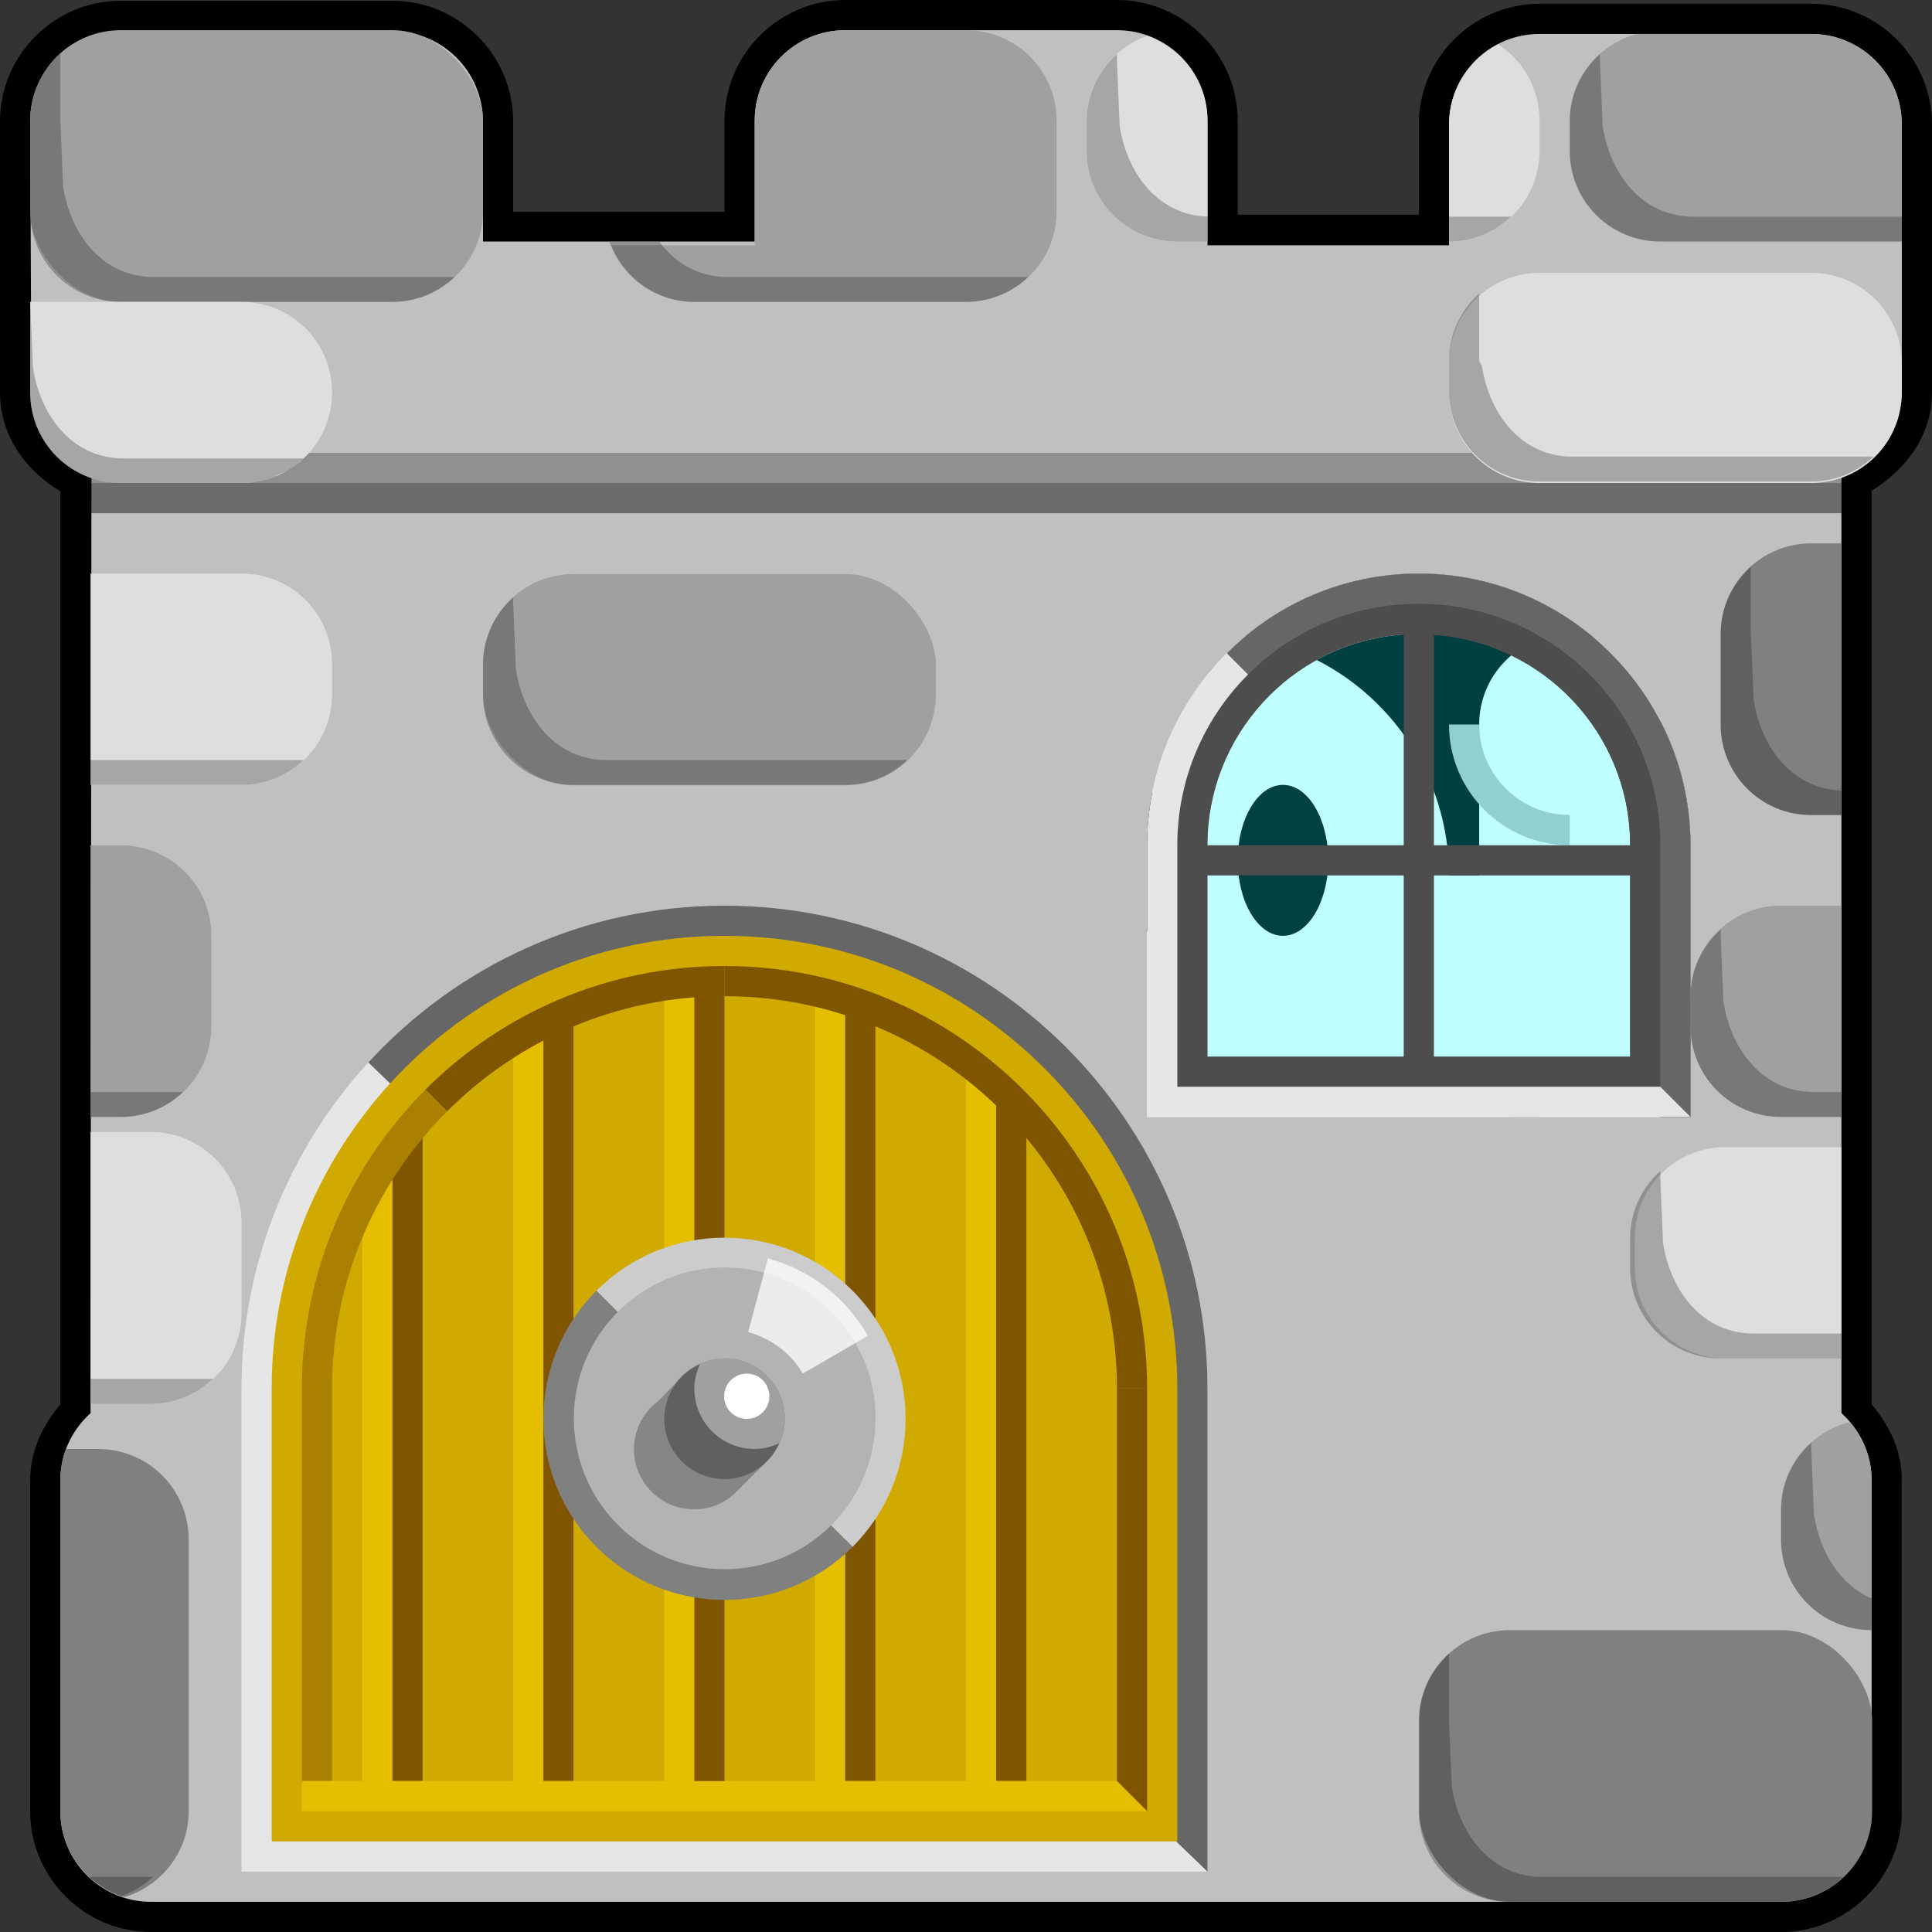 <?xml version="1.0" encoding="UTF-8" standalone="no"?>
<!-- Created with Inkscape (http://www.inkscape.org/) -->

<svg
   xmlns:dc="http://purl.org/dc/elements/1.1/"
   xmlns:cc="http://creativecommons.org/ns#"
   xmlns:rdf="http://www.w3.org/1999/02/22-rdf-syntax-ns#"
   xmlns:svg="http://www.w3.org/2000/svg"
   xmlns="http://www.w3.org/2000/svg"
   xmlns:sodipodi="http://sodipodi.sourceforge.net/DTD/sodipodi-0.dtd"
   xmlns:inkscape="http://www.inkscape.org/namespaces/inkscape"
   width="64"
   height="64"
   id="svg3505"
   sodipodi:version="0.32"
   inkscape:version="0.48.5 r10040"
   sodipodi:docname="00.svg"
   inkscape:output_extension="org.inkscape.output.svg.inkscape"
   version="1.0">
  <rect width="100%" height="100%" fill="#333333" stroke="none"/>
  <title
     id="title2851">Ghosts' Castle for McMinos</title>
  <defs
     id="defs3507">
    <inkscape:perspective
       sodipodi:type="inkscape:persp3d"
       inkscape:vp_x="0 : 16 : 1"
       inkscape:vp_y="0 : 1000 : 0"
       inkscape:vp_z="32 : 16 : 1"
       inkscape:persp3d-origin="16 : 10.666667 : 1"
       id="perspective3513" />
    <inkscape:perspective
       id="perspective4690"
       inkscape:persp3d-origin="372.04724 : 350.78739 : 1"
       inkscape:vp_z="744.09448 : 526.18109 : 1"
       inkscape:vp_y="0 : 1000 : 0"
       inkscape:vp_x="0 : 526.18109 : 1"
       sodipodi:type="inkscape:persp3d" />
    <inkscape:perspective
       id="perspective7260"
       inkscape:persp3d-origin="372.04724 : 350.78739 : 1"
       inkscape:vp_z="744.09448 : 526.18109 : 1"
       inkscape:vp_y="0 : 1000 : 0"
       inkscape:vp_x="0 : 526.18109 : 1"
       sodipodi:type="inkscape:persp3d" />
  </defs>
  <sodipodi:namedview
     id="base"
     pagecolor="#ffffff"
     bordercolor="#666666"
     borderopacity="1.0"
     inkscape:pageopacity="0.0"
     inkscape:pageshadow="2"
     inkscape:zoom="4.72"
     inkscape:cx="32"
     inkscape:cy="32"
     inkscape:current-layer="layer1"
     showgrid="false"
     inkscape:grid-bbox="true"
     inkscape:document-units="px"
     objecttolerance="10000"
     gridtolerance="10000"
     guidetolerance="10000"
     inkscape:window-width="1024"
     inkscape:window-height="741"
     inkscape:window-x="0"
     inkscape:window-y="2"
     inkscape:object-paths="true"
     inkscape:object-nodes="true"
     inkscape:snap-bbox="true"
     inkscape:snap-guide="true"
     inkscape:bbox-paths="true"
     inkscape:bbox-nodes="true"
     showguides="false"
     inkscape:guide-bbox="true"
     inkscape:window-maximized="1">
    <inkscape:grid
       type="xygrid"
       id="grid3515"
       units="px"
       visible="true"
       enabled="true"
       spacingx="0.5px"
       spacingy="0.5px"
       empspacing="8"
       snapvisiblegridlinesonly="true" />
    <sodipodi:guide
       orientation="1,0"
       position="32,64"
       id="guide2843" />
    <sodipodi:guide
       orientation="0,1"
       position="0,32"
       id="guide2845" />
    <sodipodi:guide
       orientation="-0.707,0.707"
       position="-20.906,18.906"
       id="guide23646" />
    <sodipodi:guide
       orientation="-0.707,0.707"
       position="-20.219,13.969"
       id="guide23648" />
    <sodipodi:guide
       orientation="0.707,0.707"
       position="-48,0"
       id="guide23681" />
    <sodipodi:guide
       orientation="0.707,0.707"
       position="40,43"
       id="guide23971" />
  </sodipodi:namedview>
  <g
     id="layer1"
     inkscape:label="Schloss NEU"
     inkscape:groupmode="layer"
     style="display:inline">
    <g
       id="g23979">
      <path
         sodipodi:nodetypes="ssccsssssccsssccsssccsssssccsss"
         inkscape:connector-curvature="0"
         id="path8741"
         d="m 28,0 c -2.198,0 -4,1.798 -4,3.994 l 0,3.018 -7,0 0,-2.992 C 17,1.823 15.198,0.025 13,0.025 l -9,0 c -2.198,0 -4,1.798 -4,3.994 L 0,13 c 0,1.435 0.848,2.581 2,3.281 L 2,46.52 C 1.42,47.206 1,48.05 1,49.027 L 1,60.006 C 1,62.202 2.802,64 5,64 l 13,0 36,0 5,0 c 2.198,0 4,-1.798 4,-3.994 l 0,-10.979 c 0,-0.978 -0.42,-1.821 -1,-2.508 L 62,16.256 C 63.138,15.554 64,14.431 64,13 L 64,4.119 C 64,1.923 62.198,0.125 60,0.125 l -9,0 c -2.198,0 -4,1.798 -4,3.994 l 0,2.992 -6,0 0,-3.117 C 41,1.798 39.198,0 37,0 z"
         style="font-size:medium;font-style:normal;font-variant:normal;font-weight:normal;font-stretch:normal;text-indent:0;text-align:start;text-decoration:none;line-height:normal;letter-spacing:normal;word-spacing:normal;text-transform:none;direction:ltr;block-progression:tb;writing-mode:lr-tb;text-anchor:start;baseline-shift:baseline;color:black;fill:black;fill-opacity:1;fill-rule:nonzero;stroke:none;visibility:visible;display:inline;overflow:visible;enable-background:accumulate;font-family:sans-serif" />
      <g
         transform="translate(24,20)"
         id="g3400"
         style="display:inline">
        <path
           id="path3821"
           d="M 16,1 C 11.584,1 8,4.584 8,9 L 8,10 7,4 C 7,2.344 5.656,1 4,1 2.344,1 1,2.344 1,4 l 0,20 9.75,5.062 C 12.154,30.281 13.997,31 16,31 c 2.003,0 3.846,-0.719 5.25,-1.938 L 31,24 31,4 C 31,2.344 29.656,1 28,1 26.344,1 25,2.344 25,4 l -1,6 0,-1 C 24,4.584 20.416,1 16,1 z"
           style="fill:white;fill-opacity:1;fill-rule:nonzero;stroke:black;stroke-width:2;stroke-linecap:round;stroke-linejoin:miter;stroke-miterlimit:4;stroke-opacity:1;stroke-dasharray:none;stroke-dashoffset:0;display:inline"
           sodipodi:nodetypes="ccccscccscccscccc"
           inkscape:connector-curvature="0" />
        <path
           style="fill:white;fill-opacity:1;fill-rule:nonzero;stroke:none;display:inline"
           d="M 16,1 C 11.584,1 8,4.584 8,9 L 7,9 7,4 C 7,2.344 5.656,1 4,1 2.344,1 1,2.344 1,4 l 0,20 9.75,5.062 C 12.154,30.281 13.997,31 16,31 c 2.003,0 3.846,-0.719 5.25,-1.938 L 31,24 31,4 C 31,2.344 29.656,1 28,1 26.344,1 25,2.344 25,4 l 0,5 -1,0 C 24,4.584 20.416,1 16,1 z"
           id="path3802"
           sodipodi:nodetypes="ccccscccscccscccc"
           inkscape:connector-curvature="0" />
        <path
           sodipodi:type="arc"
           style="fill:black;fill-opacity:0.994;fill-rule:nonzero;stroke:none;display:inline"
           id="path3768"
           sodipodi:cx="11.5"
           sodipodi:cy="8.5"
           sodipodi:rx="1.5"
           sodipodi:ry="2.5"
           d="M 13,8.5 C 13,9.881 12.328,11 11.5,11 10.672,11 10,9.881 10,8.5 10,7.119 10.672,6 11.5,6 12.328,6 13,7.119 13,8.5 z"
           transform="translate(2,0)" />
        <path
           sodipodi:type="arc"
           style="fill:black;fill-opacity:0.994;fill-rule:nonzero;stroke:none;display:inline"
           id="path3770"
           sodipodi:cx="16.5"
           sodipodi:cy="8.5"
           sodipodi:rx="1.5"
           sodipodi:ry="2.5"
           d="M 18,8.5 C 18,9.881 17.328,11 16.5,11 15.672,11 15,9.881 15,8.5 15,7.119 15.672,6 16.5,6 17.328,6 18,7.119 18,8.5 z"
           transform="translate(2,0)" />
        <path
           style="fill:silver;fill-opacity:1;fill-rule:nonzero;stroke:none"
           d="M 7,4 C 7,5.656 5.656,7 4,7 L 4,8 C 6.208,8 8,6.208 8,4 L 7,4 z"
           id="path3806"
           inkscape:connector-curvature="0" />
        <path
           id="path3809"
           d="m 25,4 c 0,1.656 1.344,3 3,3 l 0,1 C 25.792,8 24,6.208 24,4 l 1,0 z"
           style="fill:silver;fill-opacity:1;fill-rule:nonzero;stroke:none"
           inkscape:connector-curvature="0" />
        <rect
           style="fill:silver;fill-opacity:1;fill-rule:nonzero;stroke:none"
           id="rect6061"
           width="1"
           height="8"
           x="26"
           y="17" />
        <rect
           y="17"
           x="5"
           height="8"
           width="1"
           id="rect6063"
           style="fill:silver;fill-opacity:1;fill-rule:nonzero;stroke:none" />
        <rect
           y="20"
           x="22"
           height="7"
           width="1"
           id="rect10110"
           style="fill:silver;fill-opacity:1;fill-rule:nonzero;stroke:none" />
        <rect
           style="fill:silver;fill-opacity:1;fill-rule:nonzero;stroke:none"
           id="rect10112"
           width="1"
           height="7"
           x="9"
           y="20" />
      </g>
      <path
         id="path8416"
         d="M 28 1 C 26.338 1 25 2.341 25 4 L 25 8 L 16 8 L 16 4.031 C 16 2.373 14.662 1.031 13 1.031 L 4 1.031 C 2.338 1.031 0.99 2.373 1 4.031 L 1.031 10.969 C 1.039 12.309 1.845 13.428 3.031 13.812 L 3 46.812 C 2.392 47.36 2 48.146 2 49.031 L 2 60 C 2 61.659 3.338 63 5 63 L 18 63 L 54 63 L 59 63 C 60.662 63 62 61.659 62 60 L 62 49.031 C 62 48.146 61.608 47.36 61 46.812 L 61 15.688 C 62.165 15.277 63 14.181 63 12.875 L 63 4.125 C 63 2.466 61.662 1.125 60 1.125 L 51 1.125 C 49.338 1.125 48 2.466 48 4.125 L 48 8.125 L 40 8.125 L 40 4 C 40 2.341 38.662 1 37 1 L 28 1 z M 47 19 C 51.959 19 56 23.041 56 28 L 56 36 L 56 37 L 55 37 L 39 37 L 38 37 L 38 36 L 38 28 C 38 23.041 42.041 19 47 19 z "
         style="fill:silver;fill-opacity:1;fill-rule:nonzero;stroke:none" />
      <path
         inkscape:connector-curvature="0"
         id="path23754"
         d="m 47,19 c -4.959,0 -9,4.041 -9,9 l 0,8 0,1 1,0 16,0 1,0 0,-1 0,-8 c 0,-4.959 -4.041,-9 -9,-9 z m 0,2 c 3.878,0 7,3.122 7,7 l 0,7 -14,0 0,-7 c 0,-3.878 3.122,-7 7,-7 z"
         style="font-size:medium;font-style:normal;font-variant:normal;font-weight:normal;font-stretch:normal;text-indent:0;text-align:start;text-decoration:none;line-height:normal;letter-spacing:normal;word-spacing:normal;text-transform:none;direction:ltr;block-progression:tb;writing-mode:lr-tb;text-anchor:start;baseline-shift:baseline;color:black;fill:#e6e6e6;fill-opacity:1;stroke:none;stroke-width:2;marker:none;visibility:visible;display:inline;overflow:visible;enable-background:accumulate;font-family:Sans;-inkscape-font-specification:Sans" />
      <rect
         y="15"
         x="3"
         height="2"
         width="58.562"
         id="rect8827"
         style="fill:black;fill-opacity:0.251;fill-rule:nonzero;stroke:none" />
      <rect
         ry="3"
         rx="3"
         y="1"
         x="1"
         height="9"
         width="15"
         id="rect5105"
         style="fill:#a0a0a0;fill-opacity:1;fill-rule:nonzero;stroke:none" />
      <path
         id="rect5111"
         d="m 28,1 c -1.662,0 -3,1.341 -3,3 l 0,4.125 -4.75,0 C 20.698,9.217 21.743,10 23,10 l 9,0 c 1.662,0 3,-1.338 3,-3 L 35,4 C 35,2.338 33.662,1 32,1 l -4,0 z"
         style="fill:#a0a0a0;fill-opacity:1;fill-rule:nonzero;stroke:none"
         inkscape:connector-curvature="0" />
      <path
         sodipodi:nodetypes="sssssssss"
         inkscape:connector-curvature="0"
         id="rect5121"
         d="m 51,9.038 9,0 c 1.662,0 3,1.338 3,3 L 63,13 c 0,1.662 -1.338,3 -3,3 l -9,0 c -1.662,0 -3,-1.338 -3,-3 l 0,-0.962 c 0,-1.662 1.338,-3 3,-3 z"
         style="fill:#dedede;fill-opacity:1;fill-rule:nonzero;stroke:none" />
      <path
         id="rect5123"
         d="m 3,28 0,9 1,0 c 1.662,0 3,-1.338 3,-3 L 7,31 C 7,29.338 5.662,28 4,28 l -1,0 z"
         style="fill:#a0a0a0;fill-opacity:1;fill-rule:nonzero;stroke:none"
         inkscape:connector-curvature="0" />
      <path
         id="rect5125"
         d="M 38,1.188 C 36.841,1.602 36,2.695 36,4 l 0,1 c 0,1.662 1.338,3 3,3 l 1,0 0,-4 C 40,2.697 39.159,1.601 38,1.188 z M 49.625,1.469 C 48.667,1.968 48,2.968 48,4.125 L 48,8 c 1.662,0 3,-1.338 3,-3 L 51,4 C 51,2.937 50.455,2.001 49.625,1.469 z"
         style="fill:#dedede;fill-opacity:1;fill-rule:nonzero;stroke:none"
         inkscape:connector-curvature="0" />
      <path
         id="rect5133"
         d="M 54.219,1.125 C 52.947,1.473 52,2.615 52,4 l 0,1 c 0,1.662 1.338,3 3,3 l 8,0 0,-3.875 c 0,-1.659 -1.338,-3 -3,-3 l -5.781,0 z"
         style="fill:#a0a0a0;fill-opacity:1;fill-rule:nonzero;stroke:none"
         inkscape:connector-curvature="0" />
      <path
         id="rect5138"
         d="m 3,37.5 0,9 2,0 c 1.662,0 3,-1.338 3,-3 l 0,-3 c 0,-1.662 -1.338,-3 -3,-3 l -2,0 z"
         style="fill:#dedede;fill-opacity:1;fill-rule:nonzero;stroke:none"
         inkscape:connector-curvature="0" />
      <path
         id="rect5140"
         d="M 2.188,48 C 2.07,48.317 2,48.672 2,49.031 L 2,60 c 0,1.348 0.902,2.466 2.125,2.844 C 5.348,62.465 6.25,61.35 6.25,60 l 0,-9 c 0,-1.662 -1.338,-3 -3,-3 l -1.062,0 z"
         style="fill:gray;fill-opacity:1;fill-rule:nonzero;stroke:none"
         inkscape:connector-curvature="0" />
      <rect
         ry="3"
         rx="3"
         y="54"
         x="47.016"
         height="9"
         width="15"
         id="rect5148"
         style="fill:gray;fill-opacity:1;fill-rule:nonzero;stroke:none" />
      <path
         id="rect5150"
         d="m 60,18 c -1.662,0 -3,1.338 -3,3 l 0,3 c 0,1.662 1.338,3 3,3 l 1,0 0,-9 -1,0 z"
         style="fill:gray;fill-opacity:1;fill-rule:nonzero;stroke:none"
         inkscape:connector-curvature="0" />
      <path
         id="rect5155"
         d="m 59,30 c -1.662,0 -3,1.338 -3,3 l 0,1 c 0,1.662 1.338,3 3,3 l 2,0 0,-7 -2,0 z"
         style="fill:#a0a0a0;fill-opacity:1;fill-rule:nonzero;stroke:none"
         inkscape:connector-curvature="0" />
      <path
         id="rect5157"
         d="m 57.156,38 c -1.662,0 -3,1.338 -3,3 l 0,1 c 0,1.662 1.338,3 3,3 L 61,45 l 0,-7 -3.844,0 z"
         style="fill:#dedede;fill-opacity:1;fill-rule:nonzero;stroke:none"
         inkscape:connector-curvature="0" />
      <rect
         style="fill:#a0a0a0;fill-opacity:1;fill-rule:nonzero;stroke:none"
         id="rect5165"
         width="15"
         height="7"
         x="16"
         y="19.016"
         rx="3"
         ry="3" />
      <path
         id="rect5167"
         d="M 61.27,47.109 C 59.969,47.438 59,48.596 59,50 l 0,1 c 0,1.662 1.338,3 3,3 l 0,-4.973 c 0,-0.741 -0.285,-1.399 -0.73,-1.918 z"
         style="fill:#a0a0a0;fill-opacity:1;fill-rule:nonzero;stroke:none"
         inkscape:connector-curvature="0" />
      <path
         id="rect5116"
         d="m 3,19 0,7 5,0 c 1.662,0 3,-1.338 3,-3 l 0,-1 C 11,20.338 9.662,19 8,19 l -5,0 z"
         style="fill:#dedede;fill-opacity:1;fill-rule:nonzero;stroke:none"
         inkscape:connector-curvature="0" />
      <path
         id="rect8751"
         d="M 2,1.775 C 1.39,2.324 1,3.111 1,4 l 0,3 c 0,1.662 1.338,3 3,3 l 9,0 c 0.801,0 1.522,-0.316 2.059,-0.824 l -1.969,0 -8,0 c -1.662,0 -2.742,-1.358 -3,-3 L 2,4 2,1.775 z"
         style="fill:black;fill-opacity:0.251;fill-rule:nonzero;stroke:none"
         inkscape:connector-curvature="0" />
      <path
         id="path8758"
         d="M 20.186,8.012 C 20.6,9.17 21.695,10 23,10 l 9,0 c 0.801,0 1.522,-0.316 2.059,-0.824 l -1.969,0 -8,0 c -0.961,0 -1.721,-0.463 -2.246,-1.164 l -1.658,0 z"
         style="fill:black;fill-opacity:0.251;fill-rule:nonzero;stroke:none"
         inkscape:connector-curvature="0" />
      <path
         sodipodi:nodetypes="cssssccsccc"
         id="path8760"
         d="M 49,9.726 C 48.39,10.275 48,11.062 48,11.951 l 0,1 c 0,1.662 1.338,3 3,3 l 9,0 c 0.801,0 1.522,-0.316 2.059,-0.824 l -1.969,0 -8,0 c -1.662,0 -2.742,-1.358 -3,-3 l -0.09,-0.176 z"
         style="fill:black;fill-opacity:0.251;fill-rule:nonzero;stroke:none"
         inkscape:connector-curvature="0" />
      <path
         id="path8762"
         d="M 48,54.775 C 47.39,55.324 47,56.111 47,57 l 0,3 c 0,1.662 1.338,3 3,3 l 9,0 c 0.801,0 1.522,-0.316 2.059,-0.824 l -1.969,0 -8,0 c -1.662,0 -2.742,-1.358 -3,-3 L 48,57 l 0,-2.225 z"
         style="fill:black;fill-opacity:0.251;fill-rule:nonzero;stroke:none"
         inkscape:connector-curvature="0" />
      <path
         id="path8764"
         d="m 17,19.791 c -0.61,0.548 -1,1.336 -1,2.225 L 16,23 c 0,1.662 1.338,3 3,3 l 9,0 c 0.801,0 1.522,-0.316 2.059,-0.824 l -1.969,0 -8,0 c -1.662,0 -2.742,-1.358 -3,-3 L 17,20 17,19.791 z"
         style="fill:black;fill-opacity:0.251;fill-rule:nonzero;stroke:none"
         inkscape:connector-curvature="0" />
      <path
         inkscape:connector-curvature="0"
         style="fill:black;fill-opacity:0.251;fill-rule:nonzero;stroke:none"
         d="M 37,1.791 C 36.39,2.339 36,3.127 36,4.016 L 36,5 c 0,1.662 1.338,3 3,3 l 9,0 c 0.801,0 1.522,-0.316 2.059,-0.824 l -1.969,0 -8,0 c -1.662,0 -2.742,-1.358 -3,-3 L 37,2 37,1.791 z"
         id="path8769" />
      <path
         id="path8771"
         d="M 53,1.791 C 52.39,2.339 52,3.127 52,4.016 L 52,5 c 0,1.662 1.338,3 3,3 l 8,0 0,-0.824 -6.91,0 c -1.662,0 -2.742,-1.358 -3,-3 L 53,2 53,1.791 z"
         style="fill:black;fill-opacity:0.251;fill-rule:nonzero;stroke:none"
         inkscape:connector-curvature="0" />
      <path
         id="path8775"
         d="M 3,25.176 3,26 8,26 c 0.801,0 1.522,-0.316 2.059,-0.824 l -1.969,0 -5.09,0 z"
         style="fill:black;fill-opacity:0.251;fill-rule:nonzero;stroke:none"
         inkscape:connector-curvature="0" />
      <path
         id="path8777"
         d="m 57,30.791 c -0.61,0.548 -1,1.336 -1,2.225 L 56,34 c 0,1.662 1.338,3 3,3 l 2,0 0,-0.824 -0.91,0 c -1.662,0 -2.742,-1.358 -3,-3 L 57,31 57,30.791 z"
         style="fill:black;fill-opacity:0.251;fill-rule:nonzero;stroke:none"
         inkscape:connector-curvature="0" />
      <path
         id="path8779"
         d="m 55,38.791 c -0.61,0.548 -1,1.336 -1,2.225 L 54,42 c 0,1.662 1.338,3 3,3 l 4,0 0,-0.824 -2.91,0 c -1.662,0 -2.742,-1.358 -3,-3 L 55,39 55,38.791 z"
         style="fill:black;fill-opacity:0.251;fill-rule:nonzero;stroke:none"
         inkscape:connector-curvature="0" />
      <path
         id="path8781"
         d="m 60,47.791 c -0.61,0.548 -1,1.336 -1,2.225 L 59,51 c 0,1.662 1.338,3 3,3 l 0,-1.049 C 60.96,52.503 60.286,51.424 60.09,50.176 L 60,48 60,47.791 z"
         style="fill:black;fill-opacity:0.251;fill-rule:nonzero;stroke:none"
         inkscape:connector-curvature="0" />
      <path
         id="path8783"
         d="M 3,36.176 3,37 4,37 c 0.801,0 1.522,-0.316 2.059,-0.824 l -1.969,0 -1.09,0 z"
         style="fill:black;fill-opacity:0.251;fill-rule:nonzero;stroke:none"
         inkscape:connector-curvature="0" />
      <path
         id="path8785"
         d="M 3,45.676 3,46.5 l 2,0 c 0.801,0 1.522,-0.316 2.059,-0.824 l -1.969,0 -2.09,0 z"
         style="fill:black;fill-opacity:0.251;fill-rule:nonzero;stroke:none"
         inkscape:connector-curvature="0" />
      <path
         id="path8789"
         d="M 2.939,62.176 C 3.24,62.46 3.601,62.677 4,62.818 4.397,62.676 4.758,62.46 5.059,62.176 l -1.969,0 -0.15,0 z"
         style="fill:black;fill-opacity:0.251;fill-rule:nonzero;stroke:none"
         inkscape:connector-curvature="0" />
      <rect
         style="fill:black;fill-opacity:0.251;fill-rule:nonzero;stroke:none"
         id="rect8831"
         width="58.562"
         height="1"
         x="3"
         y="16" />
      <path
         inkscape:connector-curvature="0"
         id="rect23052"
         d="m 1,10 0,3 c 0,1.662 1.338,3 3,3 l 3,0 1,0 c 1.662,0 3,-1.338 3,-3 0,-1.662 -1.338,-3 -3,-3 l -7,0 z"
         style="fill:#dedede;fill-opacity:1;stroke:none" />
      <path
         inkscape:connector-curvature="0"
         id="path23573"
         d="m 1,10 0,3 c 0,1.662 1.338,3 3,3 l 4,0 C 8.402,16 8.776,15.923 9.125,15.781 9.138,15.776 9.143,15.756 9.156,15.75 9.314,15.683 9.482,15.623 9.625,15.531 c 0.112,-0.073 0.211,-0.164 0.312,-0.25 0.04,-0.034 0.087,-0.058 0.125,-0.094 l -1.969,0 -4,0 c -1.662,0 -2.742,-1.358 -3,-3 L 1,10 z"
         style="fill:black;fill-opacity:0.251;stroke:none" />
      <g
         transform="translate(44,0)"
         id="g23685">
        <path
           id="path14540"
           d="m -20,30 c -4.669,0 -8.872,2.003 -11.798,5.195 C -34.407,38.043 -36,41.837 -36,46 l 0,16 16,0 16,0 0,-16 c 0,-8.832 -7.168,-16 -16,-16 z"
           style="fill:#e6e6e6;fill-opacity:1;fill-rule:nonzero;stroke:none"
           inkscape:connector-curvature="0"
           sodipodi:nodetypes="ssscccss" />
        <path
           sodipodi:nodetypes="sccss"
           inkscape:connector-curvature="0"
           style="fill:#666;fill-opacity:1;fill-rule:nonzero;stroke:none"
           d="m -20,30 c -4.669,0 -8.872,2.003 -11.798,5.195 L -4,62 -4,46 c 0,-8.832 -7.168,-16 -16,-16 z"
           id="path23683" />
        <path
           id="path14542"
           d="m -20,31 c -8.28,0 -15,6.72 -15,15 l 0,15 15,0 15,0 0,-15 c 0,-8.28 -6.72,-15 -15,-15 z"
           style="fill:#d0aa00;fill-opacity:1;fill-rule:nonzero;stroke:none"
           inkscape:connector-curvature="0" />
        <path
           sodipodi:nodetypes="ccccc"
           id="path14544"
           d="m -32,40 2,-3 0,22 -2,0 0,-19 z"
           style="fill:#e6be00;fill-opacity:1;fill-rule:nonzero;stroke:none"
           inkscape:connector-curvature="0" />
        <path
           sodipodi:nodetypes="ccccc"
           id="path14546"
           d="m -12,35 2,2 0,22 -2,0 0,-24 z"
           style="fill:#e6be00;fill-opacity:1;fill-rule:nonzero;stroke:none"
           inkscape:connector-curvature="0" />
        <path
           style="fill:#e6be00;fill-opacity:1;fill-rule:nonzero;stroke:none"
           d="m -17,33 2,0 0,26 -2,0 0,-26 z"
           id="path14548"
           sodipodi:nodetypes="ccccc"
           inkscape:connector-curvature="0" />
        <path
           sodipodi:nodetypes="ccccc"
           id="path14550"
           d="m -30,59 -1,0 0,-21 1,-1 0,22 z"
           style="fill:#805500;fill-opacity:1;fill-rule:nonzero;stroke:none"
           inkscape:connector-curvature="0" />
        <path
           id="path14552"
           d="M -29.906,36.094 C -32.44,38.628 -34,42.136 -34,46 l 1,0 c 0,-3.588 1.46,-6.835 3.812,-9.188 l -0.719,-0.719 z"
           style="fill:#aa8000;fill-opacity:1;fill-rule:nonzero;stroke:none"
           inkscape:connector-curvature="0" />
        <path
           style="fill:#e6be00;fill-opacity:1;fill-rule:nonzero;stroke:none"
           d="m -27,34 2,0 0,25 -2,0 0,-25 z"
           id="path14558"
           sodipodi:nodetypes="ccccc"
           inkscape:connector-curvature="0" />
        <path
           style="fill:#805500;fill-opacity:1;fill-rule:nonzero;stroke:none"
           d="m -25,59 -1,0 0,-25 1,0 L -25,59 z"
           id="path14560"
           sodipodi:nodetypes="ccccc"
           inkscape:connector-curvature="0" />
        <rect
           y="46"
           x="-34"
           height="13"
           width="1"
           id="rect14580"
           style="fill:#aa8000;fill-opacity:1;fill-rule:nonzero;stroke:none" />
        <path
           sodipodi:nodetypes="ccccc"
           id="path14582"
           d="m -22,33 2,0 0,26 -2,0 0,-26 z"
           style="fill:#e6be00;fill-opacity:1;fill-rule:nonzero;stroke:none"
           inkscape:connector-curvature="0" />
        <path
           id="path14584"
           d="m -20,32 0,1 c 7.176,0 13,5.824 13,13 l 1,0 c 0,-7.728 -6.272,-14 -14,-14 z"
           style="fill:#805500;fill-opacity:1;fill-rule:nonzero;stroke:none"
           inkscape:connector-curvature="0" />
        <path
           sodipodi:nodetypes="ccccc"
           id="path14586"
           d="m -10,59 -1,0 0,-23 1,1 0,22 z"
           style="fill:#805500;fill-opacity:1;fill-rule:nonzero;stroke:none"
           inkscape:connector-curvature="0" />
        <path
           style="fill:#805500;fill-opacity:1;fill-rule:nonzero;stroke:none"
           d="m -15,59 -1,0 0,-26 1,0 0,26 z"
           id="path14588"
           sodipodi:nodetypes="ccccc"
           inkscape:connector-curvature="0" />
        <path
           sodipodi:nodetypes="ccccc"
           id="path14590"
           d="m -7,46 1,0 0,14 -1,-1 0,-13 z"
           style="fill:#805500;fill-opacity:1;fill-rule:nonzero;stroke:none"
           inkscape:connector-curvature="0" />
        <path
           sodipodi:nodetypes="ccccc"
           id="path14592"
           d="m -34,59 27,0 1,1 -28,0 0,-1 z"
           style="fill:#e6be00;fill-opacity:1;fill-rule:nonzero;stroke:none"
           inkscape:connector-curvature="0" />
        <path
           id="path14594"
           d="m -20,32 c -3.864,0 -7.372,1.56 -9.906,4.094 l 0.719,0.719 C -26.834,34.459 -23.588,33 -20,33 l 0,-1 z"
           style="fill:#805500;fill-opacity:1;fill-rule:nonzero;stroke:none"
           inkscape:connector-curvature="0" />
        <path
           sodipodi:nodetypes="ccccc"
           id="path14596"
           d="m -20,59 -1,0 0,-26 1,0 0,26 z"
           style="fill:#805500;fill-opacity:1;fill-rule:nonzero;stroke:none"
           inkscape:connector-curvature="0" />
        <path
           sodipodi:type="arc"
           style="fill:#ccc;fill-opacity:1;stroke:none"
           id="path23627"
           sodipodi:cx="-20"
           sodipodi:cy="47"
           sodipodi:rx="6"
           sodipodi:ry="6"
           d="m -24.243,42.757 c 2.343,-2.343 6.142,-2.343 8.485,0 2.343,2.343 2.343,6.142 0,8.485 0,0 0,0 0,0 L -20,47 z"
           sodipodi:start="3.9269908"
           sodipodi:end="7.0685835" />
        <path
           sodipodi:end="3.9269908"
           sodipodi:start="0.78539816"
           d="m -15.757,51.243 c -2.343,2.343 -6.142,2.343 -8.485,0 -2.343,-2.343 -2.343,-6.142 0,-8.485 L -20,47 z"
           sodipodi:ry="6"
           sodipodi:rx="6"
           sodipodi:cy="47"
           sodipodi:cx="-20"
           id="path23631"
           style="fill:gray;fill-opacity:1;stroke:none"
           sodipodi:type="arc" />
        <path
           d="m -14,47 c 0,3.314 -2.686,6 -6,6 -3.314,0 -6,-2.686 -6,-6 0,-3.314 2.686,-6 6,-6 3.314,0 6,2.686 6,6 z"
           sodipodi:ry="6"
           sodipodi:rx="6"
           sodipodi:cy="47"
           sodipodi:cx="-20"
           id="path23629"
           style="fill:#b3b3b3;fill-opacity:1;stroke:none"
           sodipodi:type="arc"
           transform="matrix(0.833,0,0,0.833,-3.333,7.833)" />
        <path
           style="fill:black;fill-opacity:0.251;stroke:none"
           d="m -20,45 c -0.554,0 -1.048,0.228 -1.406,0.594 l -0.719,0.75 -0.25,0.219 C -22.752,46.922 -23,47.436 -23,48 c 0,1.105 0.895,2 2,2 0.537,0 1.02,-0.217 1.375,-0.562 l 0.094,-0.094 0.938,-0.938 C -18.231,48.048 -18,47.552 -18,47 c 0,-1.105 -0.895,-2 -2,-2 z"
           id="path23642"
           inkscape:connector-curvature="0" />
        <path
           sodipodi:type="arc"
           style="fill:#a0a0a0;fill-opacity:1;fill-rule:nonzero;stroke:none;display:inline"
           id="path4957"
           sodipodi:cx="24"
           sodipodi:cy="52"
           sodipodi:rx="2.0983605"
           sodipodi:ry="2.0983605"
           d="m 26.098,52 c 0,1.159 -0.939,2.098 -2.098,2.098 -1.159,0 -2.098,-0.939 -2.098,-2.098 0,-1.159 0.939,-2.098 2.098,-2.098 1.159,0 2.098,0.939 2.098,2.098 z"
           transform="matrix(0.953,0,0,0.953,-42.875,-2.563)" />
        <path
           inkscape:connector-curvature="0"
           style="fill:#606060;fill-opacity:1;fill-rule:nonzero;stroke:none;display:inline"
           d="m -20.812,45.187 c -0.697,0.313 -1.188,0.999 -1.188,1.812 0,1.104 0.896,2 2,2 0.813,0 1.5,-0.49 1.812,-1.188 -0.249,0.112 -0.522,0.188 -0.812,0.188 -1.104,0 -2,-0.896 -2,-2 0,-0.291 0.076,-0.563 0.188,-0.812 z"
           id="path4959" />
        <path
           sodipodi:type="arc"
           style="fill:white;fill-opacity:1;fill-rule:nonzero;stroke:none;display:inline"
           id="path5190"
           sodipodi:cx="24.890209"
           sodipodi:cy="51.10281"
           sodipodi:rx="0.8902089"
           sodipodi:ry="0.89718908"
           d="m 25.78,51.103 c 0,0.496 -0.399,0.897 -0.89,0.897 C 24.399,52 24,51.598 24,51.103 c 0,-0.496 0.399,-0.897 0.89,-0.897 0.492,0 0.89,0.402 0.89,0.897 z"
           transform="matrix(0.842,0,0,0.836,-40.22,3.531)" />
        <path
           inkscape:connector-curvature="0"
           style="fill:white;fill-opacity:0.753;stroke:none"
           d="m -18.562,41.688 -0.656,2.438 c 0.766,0.211 1.423,0.702 1.812,1.375 L -15.25,44.25 c -0.729,-1.263 -1.904,-2.185 -3.312,-2.562 z"
           id="path23633" />
      </g>
      <path
         id="path23715"
         d="M 58 18.781 C 57.39 19.33 57 20.111 57 21 L 57 24 C 57 25.662 58.338 27 60 27 L 61 27 L 61 26.188 C 59.393 26.136 58.347 24.797 58.094 23.188 L 58 21 L 58 18.781 z "
         style="fill:black;fill-opacity:0.251;fill-rule:nonzero;stroke:none" />
      <path
         inkscape:connector-curvature="0"
         id="path23737"
         d="m 47,20.5 c -4.142,0 -7.5,3.358 -7.5,7.5 l 0,7.5 15,0 0,-7.5 c 0,-4.142 -3.358,-7.5 -7.5,-7.5 z"
         style="fill:aqua;fill-opacity:0.251;stroke:none" />
      <path
         inkscape:connector-curvature="0"
         id="path23969"
         d="m 47,19 c -2.477,0 -4.714,0.997 -6.344,2.625 l 0,0.031 1.375,1.375 C 43.297,21.766 45.061,21 47,21 c 3.878,0 7,3.122 7,7 l 0,7 2,2 0,-1 0,-8 c 0,-4.959 -4.041,-9 -9,-9 z"
         style="font-size:medium;font-style:normal;font-variant:normal;font-weight:normal;font-stretch:normal;text-indent:0;text-align:start;text-decoration:none;line-height:normal;letter-spacing:normal;word-spacing:normal;text-transform:none;direction:ltr;block-progression:tb;writing-mode:lr-tb;text-anchor:start;baseline-shift:baseline;color:black;fill:#666666;fill-opacity:1;stroke:none;stroke-width:2;marker:none;visibility:visible;display:inline;overflow:visible;enable-background:accumulate;font-family:Sans;-inkscape-font-specification:Sans" />
      <path
         inkscape:connector-curvature="0"
         id="path23720"
         d="m 47,20 c -4.418,0 -8,3.582 -8,8 l 0,8 16,0 0,-8 c 0,-4.418 -3.582,-8 -8,-8 z m -0.719,1.031 c 0.071,-0.007 0.147,0.005 0.219,0 L 46.5,28 40,28 c 0,-3.624 2.751,-6.61 6.281,-6.969 z m 1.219,0 C 51.132,21.288 54,24.302 54,28 l -6.5,0 0,-6.969 z M 40,29 l 0.094,0 6.406,0 0,6 -6.5,0 0,-6 z m 7.5,0 6.406,0 0.094,0 0,6 -6.5,0 0,-6 z"
         style="fill:#4d4d4d;fill-opacity:1;stroke:none" />
    </g>
  </g>
</svg>
